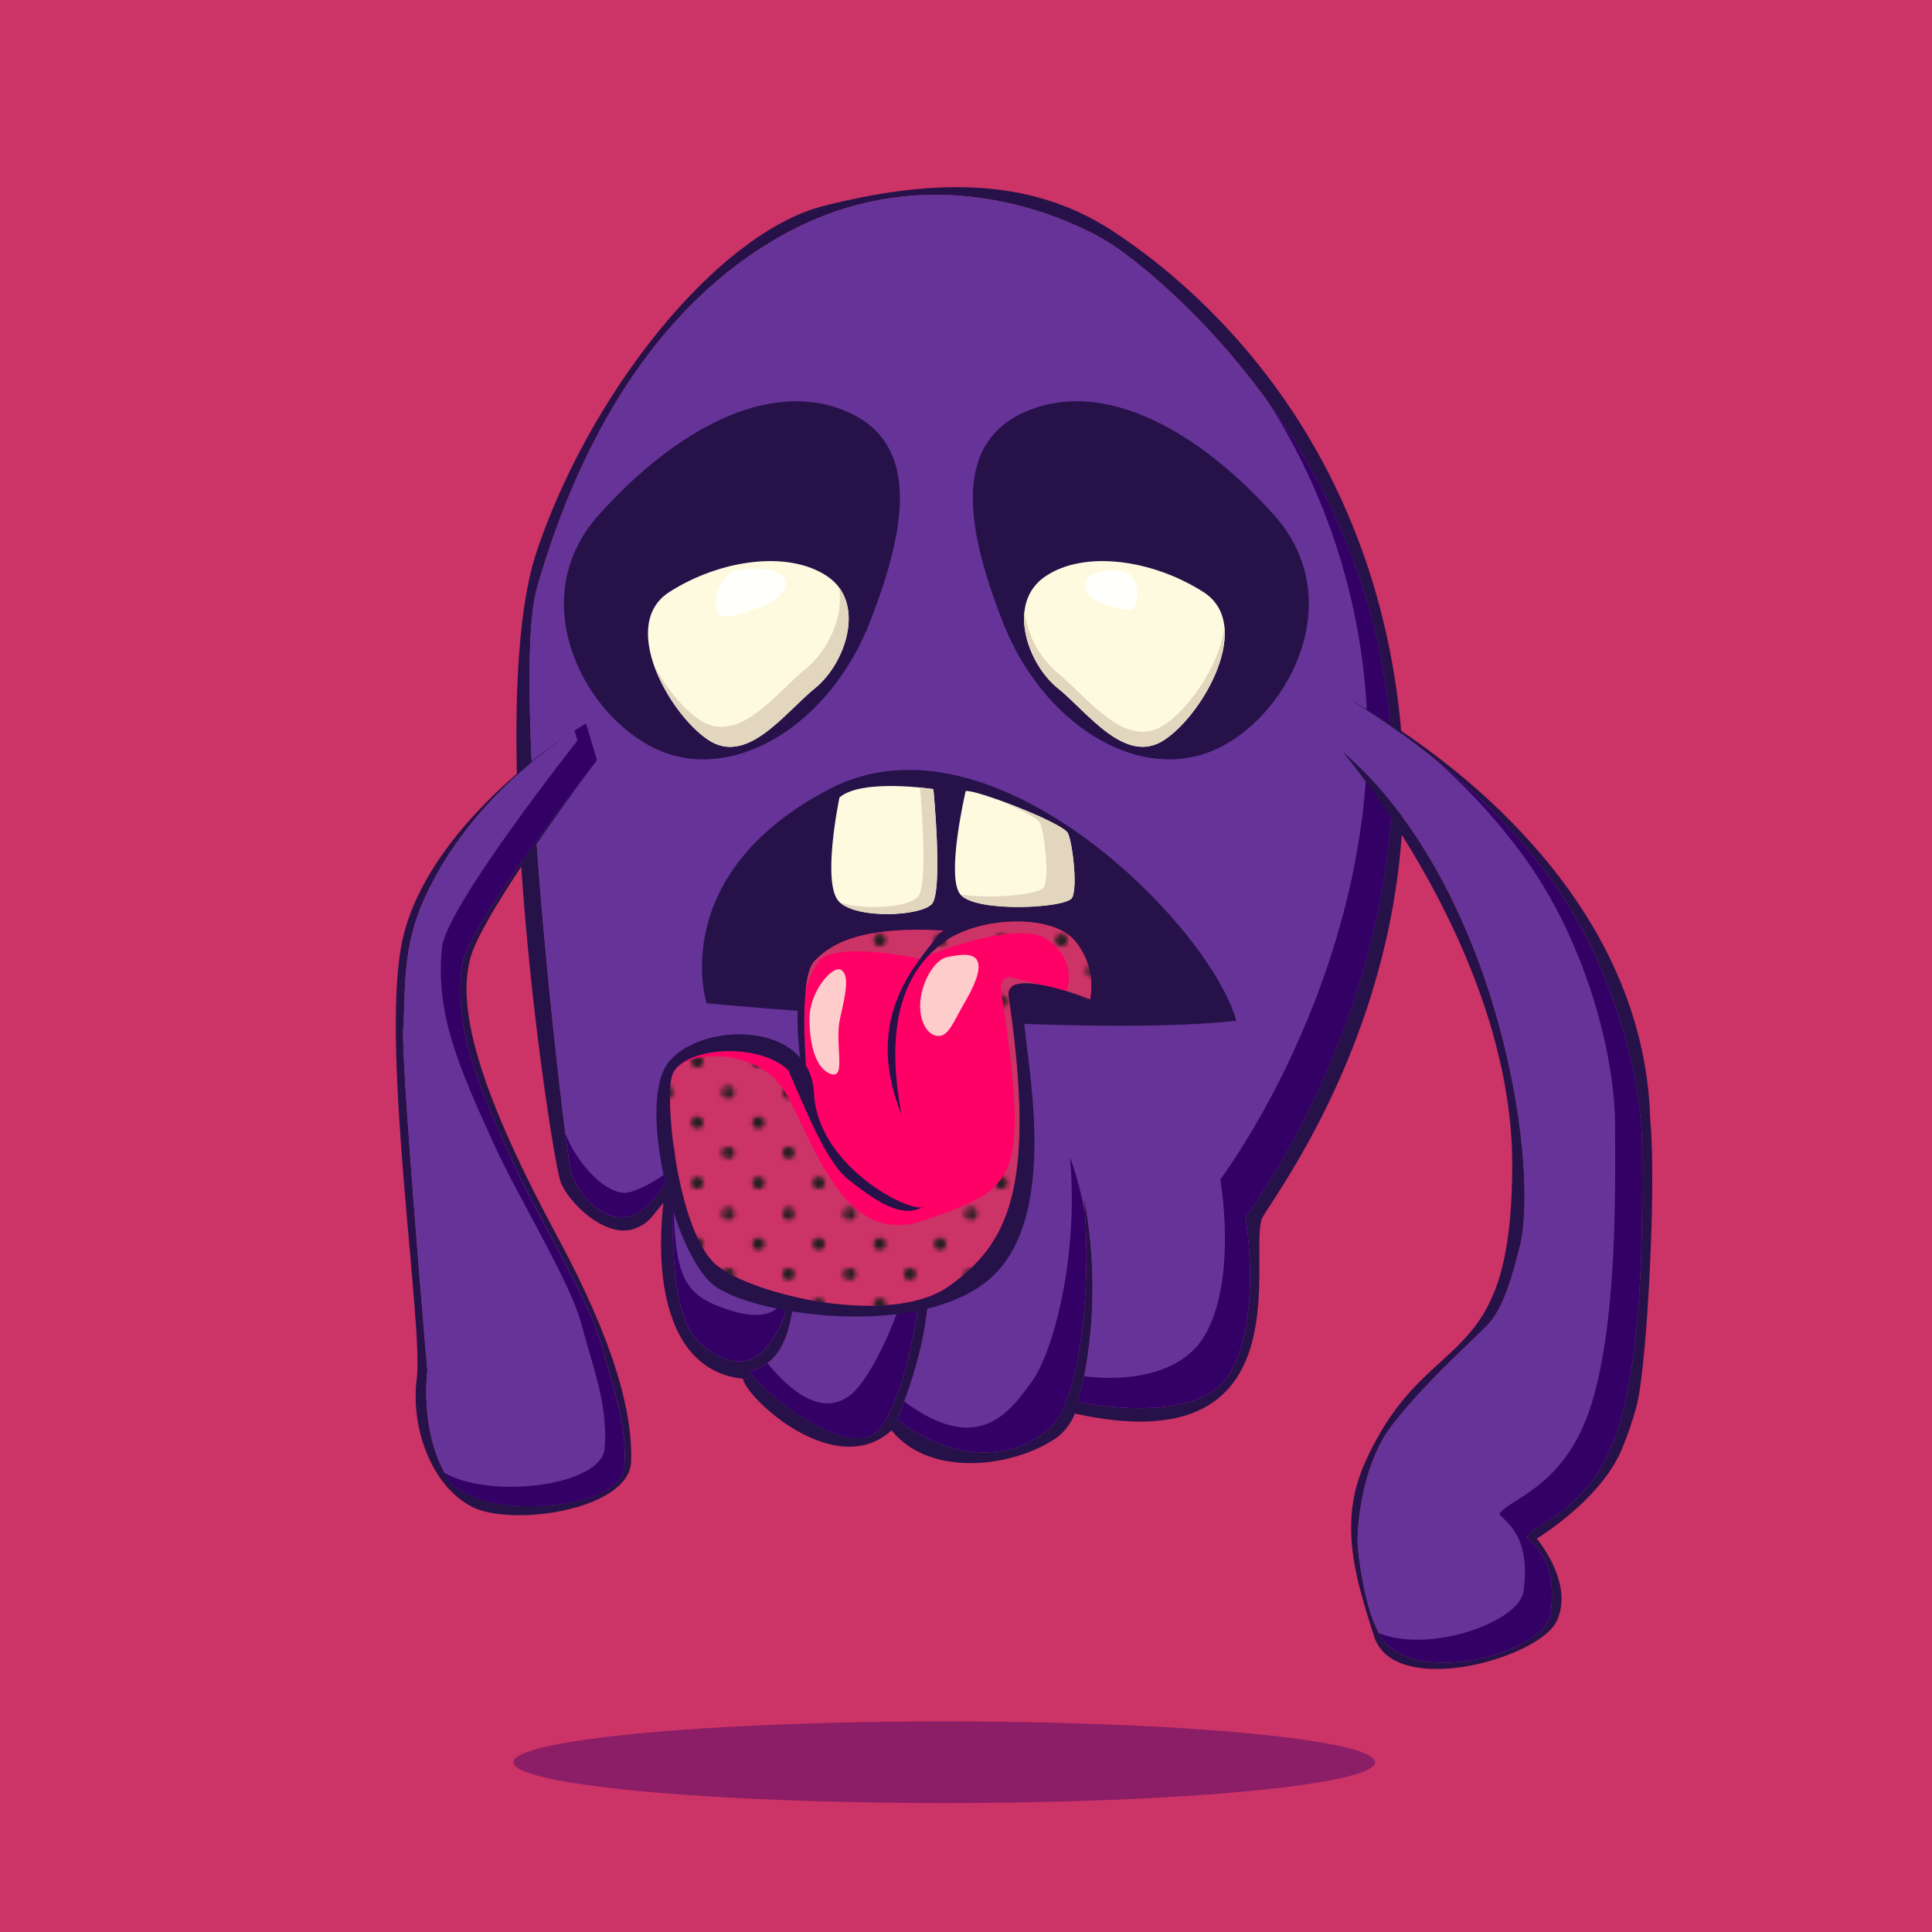 <svg xmlns="http://www.w3.org/2000/svg" xmlns:xlink="http://www.w3.org/1999/xlink" viewBox="0 0 461.57 461.57"><defs><style>.cls-1{fill:none;}.cls-2{fill:#231f20;}.cls-3{fill:#c36;}.cls-4,.cls-7{fill:#306;}.cls-4{opacity:0.42;}.cls-5,.cls-8{fill:#261248;}.cls-6{fill:#639;}.cls-8{stroke:#261248;stroke-linecap:round;stroke-linejoin:round;}.cls-9{fill:#fefadf;}.cls-10{fill:#e3d6be;}.cls-11{fill:#fffffc;}.cls-12{fill:#f06;}.cls-13{fill:url(#_10_dpi_20_);}.cls-14{fill:#fcc;}</style><pattern id="_10_dpi_20_" data-name="10 dpi 20%" width="28.8" height="28.8" patternUnits="userSpaceOnUse" viewBox="0 0 28.8 28.8"><rect class="cls-1" width="28.8" height="28.8"/><circle class="cls-2" cx="28.8" cy="28.8" r="1.44"/><circle class="cls-2" cx="14.4" cy="28.8" r="1.44"/><circle class="cls-2" cx="28.8" cy="14.4" r="1.44"/><circle class="cls-2" cx="14.4" cy="14.4" r="1.44"/><circle class="cls-2" cx="7.2" cy="21.6" r="1.44"/><circle class="cls-2" cx="21.6" cy="21.6" r="1.44"/><circle class="cls-2" cx="7.2" cy="7.2" r="1.44"/><circle class="cls-2" cx="21.6" cy="7.2" r="1.44"/><circle class="cls-2" cy="28.8" r="1.44"/><circle class="cls-2" cy="14.4" r="1.44"/><circle class="cls-2" cx="28.8" r="1.44"/><circle class="cls-2" cx="14.4" r="1.44"/><circle class="cls-2" r="1.44"/></pattern></defs><title>FnJ_Asset 43_001</title><g id="Layer_2" data-name="Layer 2"><g id="character_icon" data-name="character icon"><g id="ch1"><rect id="bg" class="cls-3" width="461.57" height="461.57"/><ellipse id="shadow" class="cls-4" cx="225.6" cy="421.01" rx="102.92" ry="9.75"/><g id="body"><path class="cls-5" d="M334.16,168.83c-8-66.5-48.94-101.05-68.62-113.82s-42.74-12.34-68.62-5.85c-25.23,6.33-55.62,44-68.61,82.33S131.88,277.4,134,282.55s11.28,13.94,18.2,10.75c2.93-1.23,3.53-2.75,6.3-5.92-2.21,19.92,1.67,40.2,19,42,.77,4.58,21.69,24.21,35.15,12.66l.36-.33c8.76,11,28.21,9.26,39.23,1.91a13.2,13.2,0,0,0,4.54-5.91c56.48,12.47,40.75-39.73,44.93-47S342.14,235.33,334.16,168.83ZM294.11,327.58c-7.52,13.8-36.58,7.31-36.58,7.31s6.84-21.19,1.37-49.23c2.1,24.28-1.37,46.63-6.49,53.57s-20.17,13.23-37.94,0c5.13-13.91,9.91-27.59,6.15-49.81,1.32,17.12-4.79,47.86-11.62,53s-24.61-7.78-30.08-14.83c10.6-2.27,10.6-14.91,11.62-27.56-1.54,14.8-7.52,28.37-17.09,24.61s-13.67-9.91-12.65-45.81c0,0-3.92,9.57-10,11.62s-13.19-4.79-14.59-11.62-14.39-115.88-7.9-138.45,21.88-63.58,58.45-84.09,71.1-3.08,79.31,2.39,65.29,48.88,66.66,125.11c0,60.51-35.21,107-35.21,107S301.63,313.78,294.11,327.58Z"/><path class="cls-6" d="M294.11,327.58c-7.52,13.8-36.58,7.31-36.58,7.31s6.84-21.19,1.37-49.23c2.1,24.28-1.37,46.63-6.49,53.57s-20.17,13.23-37.94,0c5.13-13.91,9.91-27.59,6.15-49.81,1.32,17.12-4.79,47.86-11.62,53s-24.61-7.78-30.08-14.83c10.6-2.27,10.6-14.91,11.62-27.56-1.54,14.8-7.52,28.37-17.09,24.61s-13.67-9.91-12.65-45.81c0,0-3.92,9.57-10,11.62s-13.19-4.79-14.59-11.62-14.39-115.88-7.9-138.45,21.88-63.58,58.45-84.09,71.1-3.08,79.31,2.39,65.29,48.88,66.66,125.11c0,60.51-35.21,107-35.21,107S301.63,313.78,294.11,327.58Z"/><path class="cls-7" d="M190,304c-2.2,12-9.62,11.47-18.55,8-9.57-3.76-10.65-10-10.65-33.16-1,35.89,3.08,42,12.65,45.81C182.14,328,187.87,317.14,190,304Z"/><path class="cls-7" d="M190.37,301.43v0Z"/><path class="cls-7" d="M188.71,316.15a34.89,34.89,0,0,0,.77-4.28C189.27,313.36,189,314.79,188.71,316.15Z"/><path class="cls-7" d="M135.06,270.68c.55,4.32,1,7.2,1.16,8.14,1.4,6.84,8.51,13.67,14.59,11.62s10-11.62,10-11.62a28.69,28.69,0,0,1-10,5.9C145.28,286.58,137.48,277.49,135.06,270.68Z"/><path class="cls-7" d="M332.74,183.79c-.66-37-14.45-66.27-29.41-87.22a152.07,152.07,0,0,1,23.41,78.22c0,60.51-35.21,107-35.21,107s4.1,23-3.42,36.76S259,328.77,259,328.77s.51-2.22,1-6a77.54,77.54,0,0,1-2.48,12.11s29.06,6.49,36.58-7.31,3.42-36.76,3.42-36.76S332.77,244.29,332.74,183.79Z"/><path class="cls-7" d="M220.61,289.42c.17,1,.29,1.92.43,2.87-.29-2.71-.67-5.53-1.17-8.48,1.32,17.12-10,44.48-16.88,49.61-6.62,5-14.19-1-19.63-7.77a11.44,11.44,0,0,1-4.45,1.95c5.47,7.05,23.25,20,30.08,14.83S221.93,306.54,220.61,289.42Z"/><path class="cls-7" d="M216.36,334c.56-1.57,1.09-3.15,1.58-4.75Q217.19,331.63,216.36,334Z"/><path class="cls-7" d="M259.21,289.86a87.31,87.31,0,0,0-3.57-13.41c2.1,24.28-4.1,46.84-9.23,53.78s-12.57,17.83-30.35,4.6c.09-.25.18-.5.27-.75-.61,1.72-1.23,3.43-1.86,5.15,17.78,13.23,32.82,6.94,37.94,0C257.24,332.69,260.59,312.48,259.21,289.86Z"/><path class="cls-5" d="M321.53,166.65s30.07,16.6,49.61,44.35c15.24,21.64,21.11,48.2,21.15,63s.63,47.1-5.74,67.23c-6.16,19.49-19.1,22-21.91,25.92,1.42,2,7.51,5,5.83,18.17-.66,8.72-29.35,17.56-39.36,7.24-4.77-5.08-6.5-20.3-6.74-23.52s.74-18.5,7.87-28.06,19-20.18,22.92-24.18,6-11.17,8.1-19.61c4.43-20.46-5.61-85.84-42.7-117.84,0,0,40.72,47.79,40.72,98.86s-20.21,37.91-35.11,71.08c-6.33,14.1-2.66,26.8,2.13,41.69s39.36,5.32,43.62-3.72-4.79-19.68-4.79-19.68,16-9.57,20.74-22.34a80.87,80.87,0,0,0,3.31-10.07c2.43-11.16,4.54-52.45,3.07-67.67C392.46,202.14,321.52,166.65,321.53,166.65Z"/><path class="cls-6" d="M321.53,166.65s30.07,16.6,49.61,44.35c15.24,21.64,21.11,48.2,21.15,63s.63,47.1-5.74,67.23c-6.16,19.49-19.1,22-21.91,25.92,1.42,2,7.51,5,5.83,18.17-.66,8.72-29.35,17.56-39.36,7.24-4.77-5.08-6.5-20.3-6.74-23.52s.74-18.5,7.87-28.06,19-20.18,22.92-24.18,6-11.17,8.1-19.61c4.43-20.46-5.61-85.84-42.7-117.84C320.57,179.32,321.52,166.65,321.53,166.65Z"/><path class="cls-7" d="M392.29,274c0-14.76-5.92-41.33-21.15-63-8.54-12.13-19.09-22.12-28.26-29.54a142.93,142.93,0,0,1,21.82,24.07c15.24,21.64,21.11,48.2,21.15,63s.63,47.1-5.74,67.23c-6.16,19.49-19.1,22-21.91,25.92,1.42,2,7.51,5,5.83,18.17-.57,7.58-22.33,15.25-34.58,10.34a11.81,11.81,0,0,0,1.66,2.37c10,10.32,38.7,1.48,39.36-7.24,1.67-13.15-4.41-16.22-5.83-18.17,2.81-3.88,15.75-6.43,21.91-25.92C392.92,321.06,392.33,288.73,392.29,274Z"/><path class="cls-5" d="M142.64,181.58s-31.05,39.29-32.33,49.21C108.6,246.43,114,259.06,122.68,278c6,13.11,18.26,32.94,20.89,42.93s6.39,19.17,5.57,29.66-36.13,13.22-42.55,2-4.48-25.06-4.48-25.06-6.39-73.84-5.76-82.16-.57-19.39,5.76-32.19c12.23-25.87,37.9-40.38,37.9-40.38C130.63,178.13,100.65,200,95.86,226s5.32,91,3.72,103.19,3.72,26.06,13.3,30.85,37.48.66,37.89-10.84-3.85-28.22-17.68-53.9c-19.76-36.69-25-57.31-19.68-69.3C119.57,212,142.64,181.58,142.64,181.58Z"/><path class="cls-6" d="M142.64,181.58s-31.05,39.29-32.33,49.21C108.6,246.43,114,259.06,122.68,278c6,13.11,18.26,32.94,20.89,42.93s6.39,19.17,5.57,29.66-36.13,13.22-42.55,2-4.48-25.06-4.48-25.06-6.39-73.84-5.76-82.16-.57-19.39,5.76-32.19c12.23-25.87,37.9-40.38,37.9-40.38Z"/><path class="cls-7" d="M143.57,321c-2.62-10-14.91-29.82-20.89-42.93-8.64-19-14.09-31.6-12.38-47.24,1.28-9.92,32.33-49.21,32.33-49.21L140,172.85s-1,.58-2.75,1.71l.71,2.37s-31.05,39.29-32.33,49.21c-1.71,15.64,3.74,28.27,12.38,47.24,6,13.11,18.26,32.94,20.89,42.93s6.39,19.17,5.57,29.66c-.7,9-26.88,12.29-38.3,5.93.13.25.27.5.41.75,6.42,11.2,41.73,8.46,42.55-2S146.19,330.95,143.57,321Z"/><path class="cls-8" d="M143.41,123.37c-18.33,20.48-2.57,48.87,15.1,55.77s39.56-6.88,48.89-30.79,11.49-43-6.18-49.95S161.74,102.89,143.41,123.37Z"/><path class="cls-9" d="M159.92,141.43c-12.11,7.72-.14,29,9.23,35.3s18.33-6.48,25.59-12.34,12.27-20.4,2.9-26.71S172,133.71,159.92,141.43Z"/><path class="cls-8" d="M304,123.37c18.33,20.48,2.57,48.87-15.1,55.77s-39.56-6.88-48.89-30.79-11.49-43,6.18-49.95S285.67,102.89,304,123.37Z"/><path class="cls-9" d="M287.49,141.43c12.11,7.72.14,29-9.23,35.3s-18.33-6.48-25.59-12.34-12.27-20.4-2.9-26.71S275.37,133.71,287.49,141.43Z"/><path class="cls-10" d="M278.26,173.11c-9.37,6.31-18.33-6.48-25.59-12.34A23.33,23.33,0,0,1,244.76,146c-.78,6.62,3.06,14.42,7.91,18.34,7.26,5.86,16.22,18.65,25.59,12.34,7-4.69,15.34-17.61,14.24-27.12C291.57,158.54,284.36,169,278.26,173.11Z"/><path class="cls-10" d="M200.44,140.32c1.3,6.81-2.68,15.18-7.76,19.29-7.26,5.86-16.22,18.65-25.59,12.34-3.78-2.55-8-7.54-10.86-13.09,2.54,7.33,8.08,14.6,12.93,17.87,9.37,6.31,18.33-6.48,25.59-12.34C201.12,159.24,205.75,147.4,200.44,140.32Z"/><path class="cls-11" d="M176.35,136.23c-4.95,1-6.08,7.56-4.81,10s6.4-.08,9.63-1,7.63-4.25,6.36-6.72S181.3,135.28,176.35,136.23Z"/><path class="cls-11" d="M268.14,136.44c3.76.59,4.2,6.15,3.06,8.31s-4.94.21-7.37-.41-5.62-3.28-4.47-5.43S264.38,135.85,268.14,136.44Z"/><path class="cls-5" d="M168.81,239.69S159,209,198.12,188.52s91.19,33,97.24,55.36C257.67,248.07,168.81,239.69,168.81,239.69Z"/><path class="cls-9" d="M200.56,190.52s-4.41,20.89,0,25,19.21,3.36,22,.52.42-27.51.42-27.51S205.91,185.9,200.56,190.52Z"/><path class="cls-9" d="M230.71,189s-4.71,20.05-1.37,24.57,25.39,3.43,26.76.88.15-12.9-.94-15.37S232.73,188.42,230.71,189Z"/><path class="cls-10" d="M223,188.52s-1.27-.19-3.21-.38c.45,5.15,1.9,23.74-.54,26.18s-12.47,3.22-18.58,1.3c4.56,4,19.11,3.22,21.92.41S223,188.52,223,188.52Z"/><path class="cls-10" d="M255.16,199.13c-.74-1.66-10.68-6-17.7-8.38,5.39,2.2,10.44,4.66,11,5.83,1.09,2.46,2.31,12.81.94,15.37-1,1.8-12.21,2.87-19.93,1.76,3.56,4.41,25.32,3.33,26.68.79S256.25,201.59,255.16,199.13Z"/><path class="cls-12" d="M242.93,235.14c8.85,2.17,17.53,3.62,17.53,3.62a16.81,16.81,0,0,0-3.62-14c-5-6-19.89-5.93-28.85-1.24l-2.6-1.22c-17.64-1.05-26.2,2.24-30.92,7.38-2.81,3.06-2.57,15.45-1.92,25a12.93,12.93,0,0,1-4.27.94c-7.5-7.05-26-5.29-27.78,1.54s1.76,37.92,10.8,45.19,41.88,14.77,55.55,4.85S247.8,284.55,241,238.07A2.38,2.38,0,0,1,242.93,235.14Z"/><path class="cls-3" d="M242.93,235.14c8.85,2.17,17.53,3.62,17.53,3.62a16.81,16.81,0,0,0-3.62-14c-5-6-19.89-5.93-28.85-1.24l-2.6-1.22c-17.64-1.05-26.2,2.24-30.92,7.38-1.05,1.15-1.68,3.61-2,6.75a27.57,27.57,0,0,1,2.92-6.43c3.49-5.5,24.43-.93,24.43-.93s23.26-10,30.62-4.45,4.29,12.16,4.29,12.16-4.72-1.23-13.57-3.4a2.38,2.38,0,0,0-2,2.92c6.84,46.48,3.88,47.48-18.48,55.27-21,7.33-27.46-23.92-34.54-32.7s-24-8.09-25.67-1.71c-1.76,6.83,1.76,37.92,10.8,45.19s41.88,14.77,55.55,4.85S247.8,284.55,241,238.07A2.38,2.38,0,0,1,242.93,235.14Z"/><path class="cls-13" d="M242.93,235.14c8.85,2.17,17.53,3.62,17.53,3.62a16.81,16.81,0,0,0-3.62-14c-5-6-19.89-5.93-28.85-1.24l-2.6-1.22c-17.64-1.05-26.2,2.24-30.92,7.38-1.05,1.15-1.68,3.61-2,6.75a27.57,27.57,0,0,1,2.92-6.43c3.49-5.5,24.43-.93,24.43-.93s23.26-10,30.62-4.45,4.29,12.16,4.29,12.16-4.72-1.23-13.57-3.4a2.38,2.38,0,0,0-2,2.92c6.84,46.48,3.88,47.48-18.48,55.27-21,7.33-27.46-23.92-34.54-32.7s-24-8.09-25.67-1.71c-1.76,6.83,1.76,37.92,10.8,45.19s41.88,14.77,55.55,4.85S247.8,284.55,241,238.07A2.38,2.38,0,0,1,242.93,235.14Z"/><path class="cls-5" d="M260.46,238.76s-14.87-2.79-15.81,2.79,9.3,44.66-6.06,61.88-58.19,11.11-67.93,3.72-18.54-43.6-11-53.3,33.95-10.36,34.83,7.5,24.69,29.54,26.45,26.67c-5.29,3.75-12.42-1.64-18.15-6.11S192,263.78,188.28,255.62c-7.5-7.05-26-5.29-27.78,1.54s1.76,37.92,10.8,45.19,41.88,14.77,55.55,4.85S247.8,284.55,241,238.07C239.86,230.57,260.46,238.76,260.46,238.76Z"/><path class="cls-5" d="M260.46,238.76s6.3-7.61-1.2-16-31.08-5.07-35.49,1.1-17.86,19-8.38,42.48c-4.43-23.42,1.63-34.86,9.92-41.15s26-7.05,31.52-.44A16.81,16.81,0,0,1,260.46,238.76Z"/><path class="cls-5" d="M225.39,222.3s-23.68-5.43-31.34,5.39-.42,38.66-.42,38.66-3.88-31.52.84-36.67S207.75,221.25,225.39,222.3Z"/><path class="cls-14" d="M193.39,243.35c0,6.32,1.56,12.13,5.21,13.26s.73-7.27,2.09-13.26,2.33-10.41.24-11.63S193.39,237,193.39,243.35Z"/><path class="cls-14" d="M220,238.2c-.74,4.67,1,8.82,3.8,9.27s4.07-3.57,6.48-7.64c8.25-13.94-.15-11.87-3.89-11.21C223.6,229.12,220.78,233.53,220,238.2Z"/></g></g></g></g></svg>